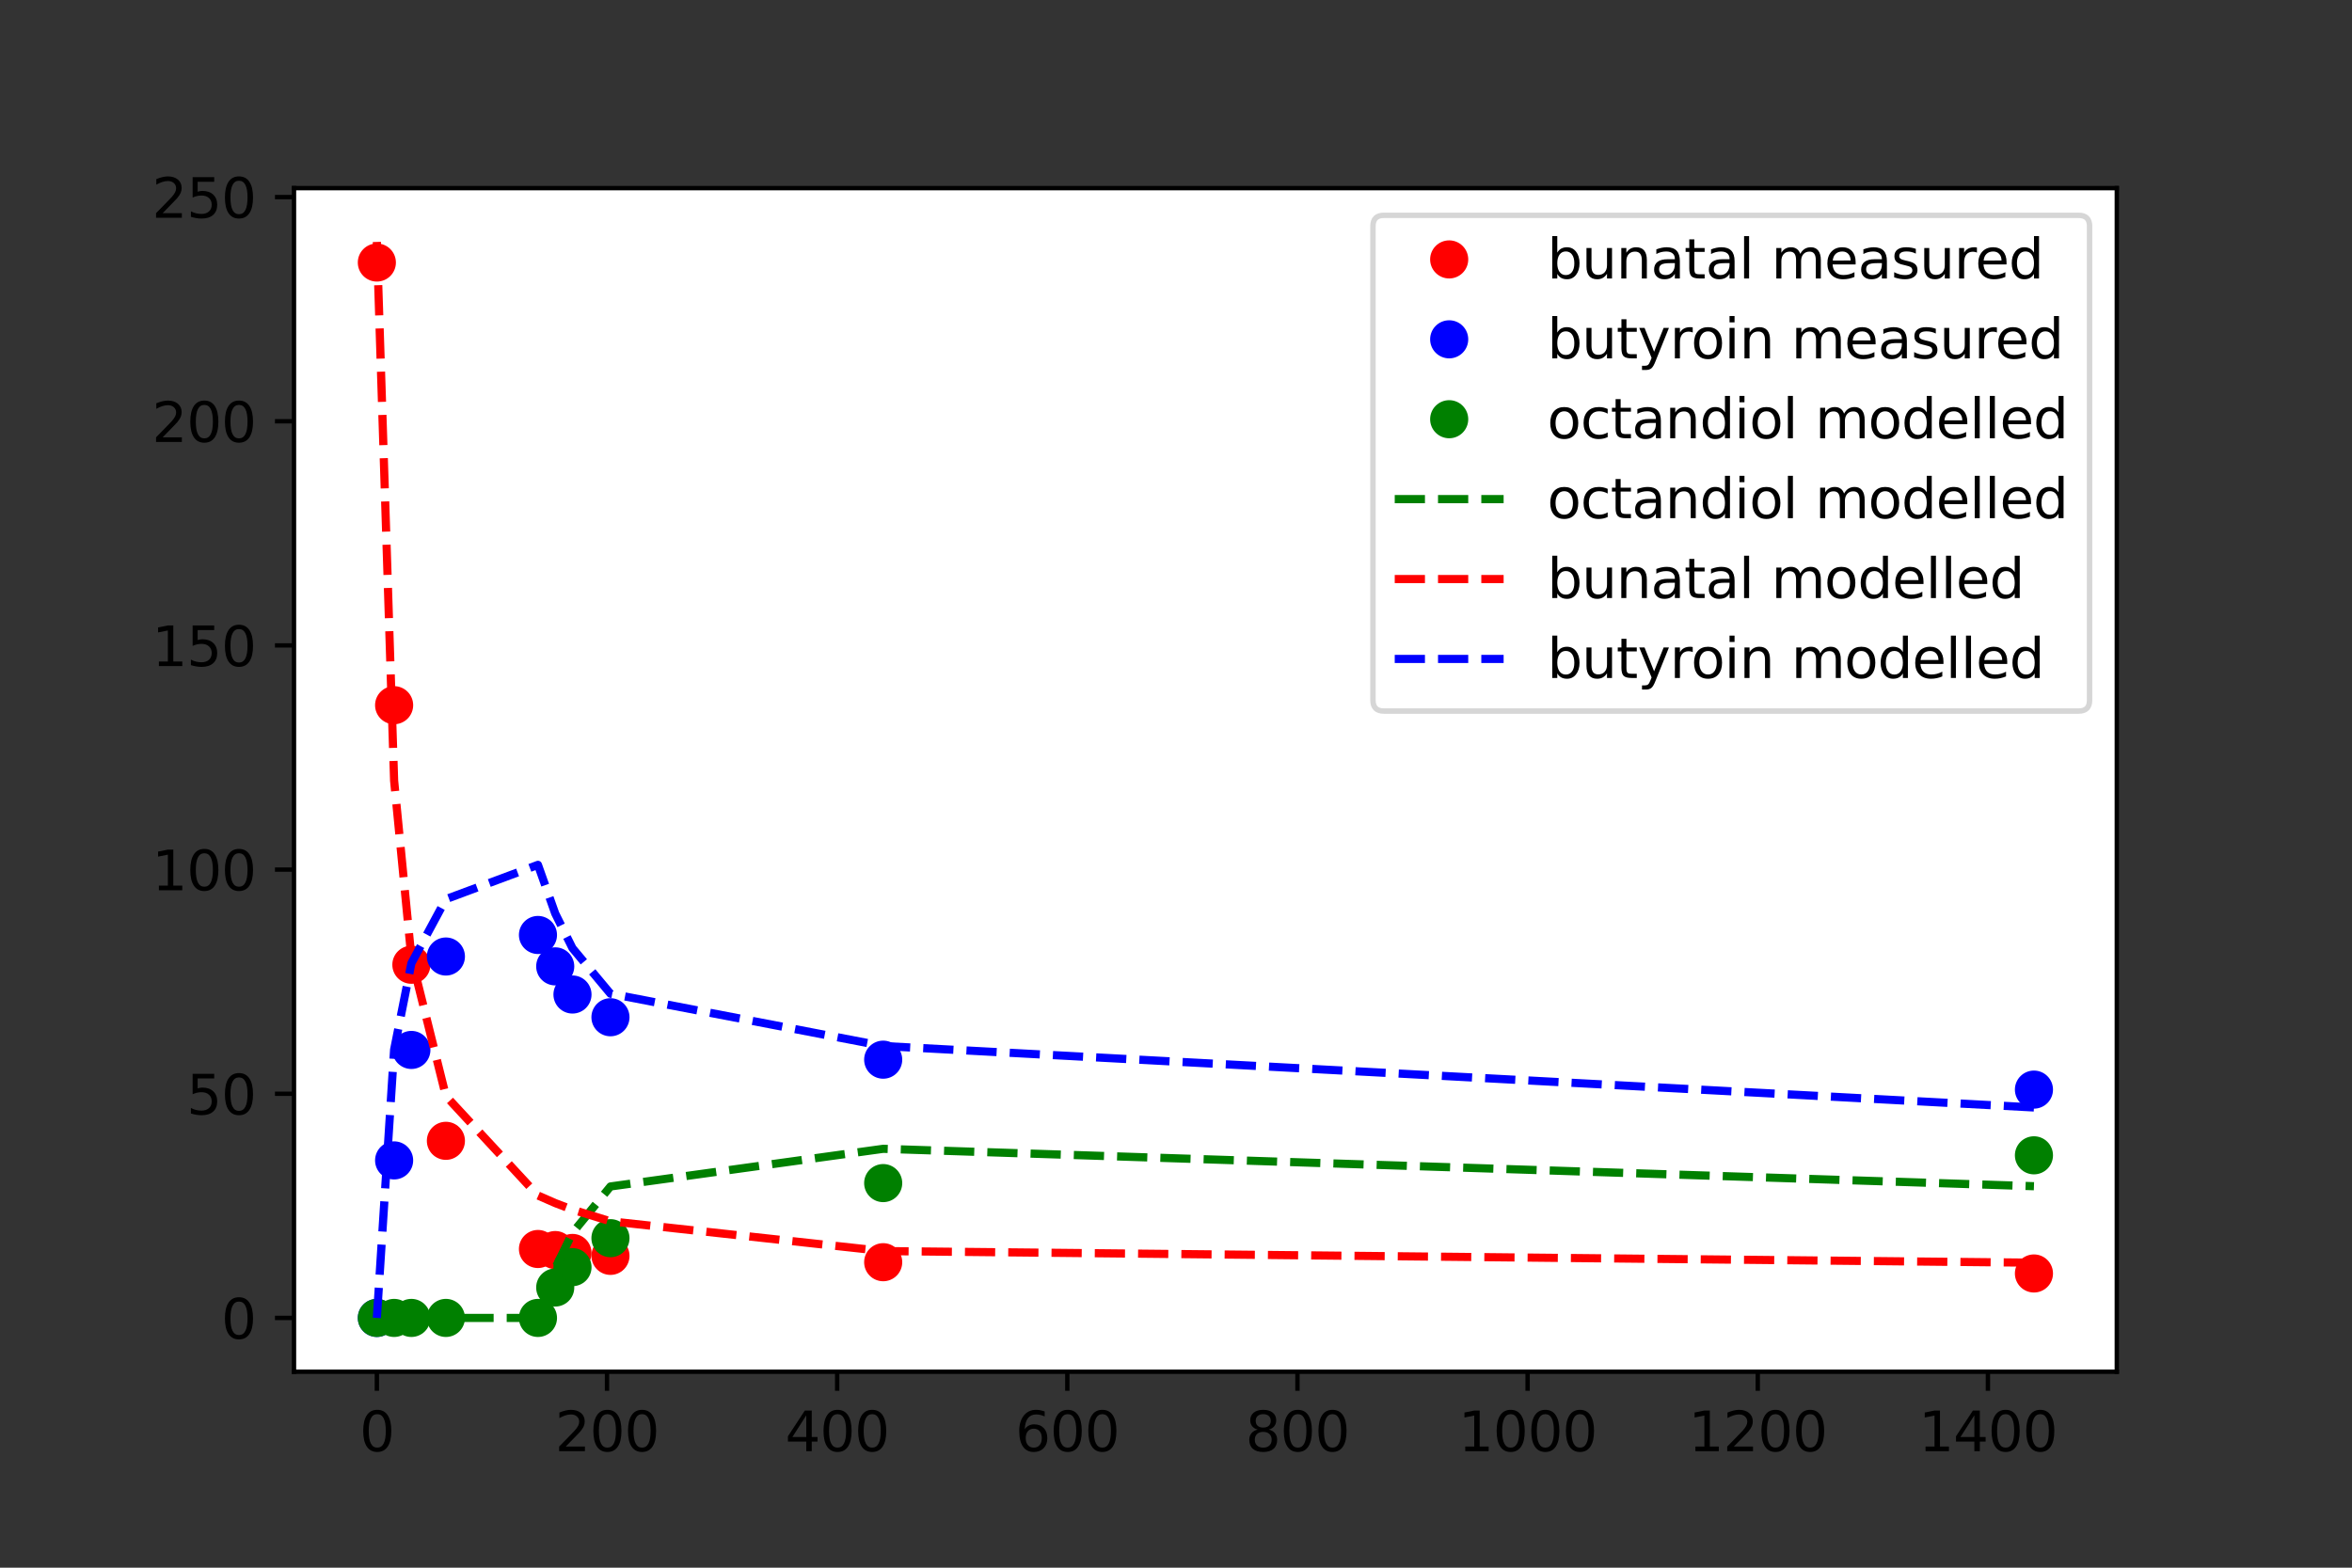 <?xml version="1.0" encoding="utf-8" standalone="no"?>
<!DOCTYPE svg PUBLIC "-//W3C//DTD SVG 1.1//EN"
  "http://www.w3.org/Graphics/SVG/1.1/DTD/svg11.dtd">
<svg height="288pt" version="1.1" viewBox="0 0 432 288" width="432pt" xmlns="http://www.w3.org/2000/svg" xmlns:xlink="http://www.w3.org/1999/xlink">
 <rect x="0" y="0" width="432" height="288" fill="#333333" stroke="none"/>
 <defs>
  <style type="text/css">*{stroke-linecap:butt;stroke-linejoin:round;}</style>
 </defs>
 <g id="figure_1">
  <g id="patch_1">
   <path d="M 0 288 
L 432 288 
L 432 0 
L 0 0 
z
" style="fill:none;"/>
  </g>
  <g id="axes_1">
   <g id="patch_2">
    <path d="M 54 252 
L 388.8 252 
L 388.8 34.56 
L 54 34.56 
z
" style="fill:#ffffff;"/>
   </g>
   <g id="matplotlib.axis_1">
    <g id="xtick_1">
     <g id="line2d_1">
      <defs>
       <path d="M 0 0 
L 0 3.5 
" id="m3d85dbd4ea" style="stroke:#000000;stroke-width:0.8;"/>
      </defs>
      <g>
       <use style="stroke:#000000;stroke-width:0.8;" x="69.218" xlink:href="#m3d85dbd4ea" y="252"/>
      </g>
     </g>
     <g id="text_1">
      <!-- 0 -->
      <g transform="translate(66.037 266.598)scale(0.1 -0.1)">
       <defs>
        <path d="M 2034 4250 
Q 1547 4250 1301 3770 
Q 1056 3291 1056 2328 
Q 1056 1369 1301 889 
Q 1547 409 2034 409 
Q 2525 409 2770 889 
Q 3016 1369 3016 2328 
Q 3016 3291 2770 3770 
Q 2525 4250 2034 4250 
z
M 2034 4750 
Q 2819 4750 3233 4129 
Q 3647 3509 3647 2328 
Q 3647 1150 3233 529 
Q 2819 -91 2034 -91 
Q 1250 -91 836 529 
Q 422 1150 422 2328 
Q 422 3509 836 4129 
Q 1250 4750 2034 4750 
z
" id="DejaVuSans-30" transform="scale(0.016)"/>
       </defs>
       <use xlink:href="#DejaVuSans-30"/>
      </g>
     </g>
    </g>
    <g id="xtick_2">
     <g id="line2d_2">
      <g>
       <use style="stroke:#000000;stroke-width:0.8;" x="111.491" xlink:href="#m3d85dbd4ea" y="252"/>
      </g>
     </g>
     <g id="text_2">
      <!-- 200 -->
      <g transform="translate(101.947 266.598)scale(0.1 -0.1)">
       <defs>
        <path d="M 1228 531 
L 3431 531 
L 3431 0 
L 469 0 
L 469 531 
Q 828 903 1448 1529 
Q 2069 2156 2228 2338 
Q 2531 2678 2651 2914 
Q 2772 3150 2772 3378 
Q 2772 3750 2511 3984 
Q 2250 4219 1831 4219 
Q 1534 4219 1204 4116 
Q 875 4013 500 3803 
L 500 4441 
Q 881 4594 1212 4672 
Q 1544 4750 1819 4750 
Q 2544 4750 2975 4387 
Q 3406 4025 3406 3419 
Q 3406 3131 3298 2873 
Q 3191 2616 2906 2266 
Q 2828 2175 2409 1742 
Q 1991 1309 1228 531 
z
" id="DejaVuSans-32" transform="scale(0.016)"/>
       </defs>
       <use xlink:href="#DejaVuSans-32"/>
       <use x="63.623" xlink:href="#DejaVuSans-30"/>
       <use x="127.246" xlink:href="#DejaVuSans-30"/>
      </g>
     </g>
    </g>
    <g id="xtick_3">
     <g id="line2d_3">
      <g>
       <use style="stroke:#000000;stroke-width:0.8;" x="153.764" xlink:href="#m3d85dbd4ea" y="252"/>
      </g>
     </g>
     <g id="text_3">
      <!-- 400 -->
      <g transform="translate(144.22 266.598)scale(0.1 -0.1)">
       <defs>
        <path d="M 2419 4116 
L 825 1625 
L 2419 1625 
L 2419 4116 
z
M 2253 4666 
L 3047 4666 
L 3047 1625 
L 3713 1625 
L 3713 1100 
L 3047 1100 
L 3047 0 
L 2419 0 
L 2419 1100 
L 313 1100 
L 313 1709 
L 2253 4666 
z
" id="DejaVuSans-34" transform="scale(0.016)"/>
       </defs>
       <use xlink:href="#DejaVuSans-34"/>
       <use x="63.623" xlink:href="#DejaVuSans-30"/>
       <use x="127.246" xlink:href="#DejaVuSans-30"/>
      </g>
     </g>
    </g>
    <g id="xtick_4">
     <g id="line2d_4">
      <g>
       <use style="stroke:#000000;stroke-width:0.8;" x="196.036" xlink:href="#m3d85dbd4ea" y="252"/>
      </g>
     </g>
     <g id="text_4">
      <!-- 600 -->
      <g transform="translate(186.493 266.598)scale(0.1 -0.1)">
       <defs>
        <path d="M 2113 2584 
Q 1688 2584 1439 2293 
Q 1191 2003 1191 1497 
Q 1191 994 1439 701 
Q 1688 409 2113 409 
Q 2538 409 2786 701 
Q 3034 994 3034 1497 
Q 3034 2003 2786 2293 
Q 2538 2584 2113 2584 
z
M 3366 4563 
L 3366 3988 
Q 3128 4100 2886 4159 
Q 2644 4219 2406 4219 
Q 1781 4219 1451 3797 
Q 1122 3375 1075 2522 
Q 1259 2794 1537 2939 
Q 1816 3084 2150 3084 
Q 2853 3084 3261 2657 
Q 3669 2231 3669 1497 
Q 3669 778 3244 343 
Q 2819 -91 2113 -91 
Q 1303 -91 875 529 
Q 447 1150 447 2328 
Q 447 3434 972 4092 
Q 1497 4750 2381 4750 
Q 2619 4750 2861 4703 
Q 3103 4656 3366 4563 
z
" id="DejaVuSans-36" transform="scale(0.016)"/>
       </defs>
       <use xlink:href="#DejaVuSans-36"/>
       <use x="63.623" xlink:href="#DejaVuSans-30"/>
       <use x="127.246" xlink:href="#DejaVuSans-30"/>
      </g>
     </g>
    </g>
    <g id="xtick_5">
     <g id="line2d_5">
      <g>
       <use style="stroke:#000000;stroke-width:0.8;" x="238.309" xlink:href="#m3d85dbd4ea" y="252"/>
      </g>
     </g>
     <g id="text_5">
      <!-- 800 -->
      <g transform="translate(228.765 266.598)scale(0.1 -0.1)">
       <defs>
        <path d="M 2034 2216 
Q 1584 2216 1326 1975 
Q 1069 1734 1069 1313 
Q 1069 891 1326 650 
Q 1584 409 2034 409 
Q 2484 409 2743 651 
Q 3003 894 3003 1313 
Q 3003 1734 2745 1975 
Q 2488 2216 2034 2216 
z
M 1403 2484 
Q 997 2584 770 2862 
Q 544 3141 544 3541 
Q 544 4100 942 4425 
Q 1341 4750 2034 4750 
Q 2731 4750 3128 4425 
Q 3525 4100 3525 3541 
Q 3525 3141 3298 2862 
Q 3072 2584 2669 2484 
Q 3125 2378 3379 2068 
Q 3634 1759 3634 1313 
Q 3634 634 3220 271 
Q 2806 -91 2034 -91 
Q 1263 -91 848 271 
Q 434 634 434 1313 
Q 434 1759 690 2068 
Q 947 2378 1403 2484 
z
M 1172 3481 
Q 1172 3119 1398 2916 
Q 1625 2713 2034 2713 
Q 2441 2713 2670 2916 
Q 2900 3119 2900 3481 
Q 2900 3844 2670 4047 
Q 2441 4250 2034 4250 
Q 1625 4250 1398 4047 
Q 1172 3844 1172 3481 
z
" id="DejaVuSans-38" transform="scale(0.016)"/>
       </defs>
       <use xlink:href="#DejaVuSans-38"/>
       <use x="63.623" xlink:href="#DejaVuSans-30"/>
       <use x="127.246" xlink:href="#DejaVuSans-30"/>
      </g>
     </g>
    </g>
    <g id="xtick_6">
     <g id="line2d_6">
      <g>
       <use style="stroke:#000000;stroke-width:0.8;" x="280.582" xlink:href="#m3d85dbd4ea" y="252"/>
      </g>
     </g>
     <g id="text_6">
      <!-- 1000 -->
      <g transform="translate(267.857 266.598)scale(0.1 -0.1)">
       <defs>
        <path d="M 794 531 
L 1825 531 
L 1825 4091 
L 703 3866 
L 703 4441 
L 1819 4666 
L 2450 4666 
L 2450 531 
L 3481 531 
L 3481 0 
L 794 0 
L 794 531 
z
" id="DejaVuSans-31" transform="scale(0.016)"/>
       </defs>
       <use xlink:href="#DejaVuSans-31"/>
       <use x="63.623" xlink:href="#DejaVuSans-30"/>
       <use x="127.246" xlink:href="#DejaVuSans-30"/>
       <use x="190.869" xlink:href="#DejaVuSans-30"/>
      </g>
     </g>
    </g>
    <g id="xtick_7">
     <g id="line2d_7">
      <g>
       <use style="stroke:#000000;stroke-width:0.8;" x="322.855" xlink:href="#m3d85dbd4ea" y="252"/>
      </g>
     </g>
     <g id="text_7">
      <!-- 1200 -->
      <g transform="translate(310.13 266.598)scale(0.1 -0.1)">
       <use xlink:href="#DejaVuSans-31"/>
       <use x="63.623" xlink:href="#DejaVuSans-32"/>
       <use x="127.246" xlink:href="#DejaVuSans-30"/>
       <use x="190.869" xlink:href="#DejaVuSans-30"/>
      </g>
     </g>
    </g>
    <g id="xtick_8">
     <g id="line2d_8">
      <g>
       <use style="stroke:#000000;stroke-width:0.8;" x="365.127" xlink:href="#m3d85dbd4ea" y="252"/>
      </g>
     </g>
     <g id="text_8">
      <!-- 1400 -->
      <g transform="translate(352.402 266.598)scale(0.1 -0.1)">
       <use xlink:href="#DejaVuSans-31"/>
       <use x="63.623" xlink:href="#DejaVuSans-34"/>
       <use x="127.246" xlink:href="#DejaVuSans-30"/>
       <use x="190.869" xlink:href="#DejaVuSans-30"/>
      </g>
     </g>
    </g>
   </g>
   <g id="matplotlib.axis_2">
    <g id="ytick_1">
     <g id="line2d_9">
      <defs>
       <path d="M 0 0 
L -3.5 0 
" id="m2a7f05ad09" style="stroke:#000000;stroke-width:0.8;"/>
      </defs>
      <g>
       <use style="stroke:#000000;stroke-width:0.8;" x="54" xlink:href="#m2a7f05ad09" y="242.116"/>
      </g>
     </g>
     <g id="text_9">
      <!-- 0 -->
      <g transform="translate(40.638 245.916)scale(0.1 -0.1)">
       <use xlink:href="#DejaVuSans-30"/>
      </g>
     </g>
    </g>
    <g id="ytick_2">
     <g id="line2d_10">
      <g>
       <use style="stroke:#000000;stroke-width:0.8;" x="54" xlink:href="#m2a7f05ad09" y="200.935"/>
      </g>
     </g>
     <g id="text_10">
      <!-- 50 -->
      <g transform="translate(34.275 204.734)scale(0.1 -0.1)">
       <defs>
        <path d="M 691 4666 
L 3169 4666 
L 3169 4134 
L 1269 4134 
L 1269 2991 
Q 1406 3038 1543 3061 
Q 1681 3084 1819 3084 
Q 2600 3084 3056 2656 
Q 3513 2228 3513 1497 
Q 3513 744 3044 326 
Q 2575 -91 1722 -91 
Q 1428 -91 1123 -41 
Q 819 9 494 109 
L 494 744 
Q 775 591 1075 516 
Q 1375 441 1709 441 
Q 2250 441 2565 725 
Q 2881 1009 2881 1497 
Q 2881 1984 2565 2268 
Q 2250 2553 1709 2553 
Q 1456 2553 1204 2497 
Q 953 2441 691 2322 
L 691 4666 
z
" id="DejaVuSans-35" transform="scale(0.016)"/>
       </defs>
       <use xlink:href="#DejaVuSans-35"/>
       <use x="63.623" xlink:href="#DejaVuSans-30"/>
      </g>
     </g>
    </g>
    <g id="ytick_3">
     <g id="line2d_11">
      <g>
       <use style="stroke:#000000;stroke-width:0.8;" x="54" xlink:href="#m2a7f05ad09" y="159.753"/>
      </g>
     </g>
     <g id="text_11">
      <!-- 100 -->
      <g transform="translate(27.913 163.552)scale(0.1 -0.1)">
       <use xlink:href="#DejaVuSans-31"/>
       <use x="63.623" xlink:href="#DejaVuSans-30"/>
       <use x="127.246" xlink:href="#DejaVuSans-30"/>
      </g>
     </g>
    </g>
    <g id="ytick_4">
     <g id="line2d_12">
      <g>
       <use style="stroke:#000000;stroke-width:0.8;" x="54" xlink:href="#m2a7f05ad09" y="118.571"/>
      </g>
     </g>
     <g id="text_12">
      <!-- 150 -->
      <g transform="translate(27.913 122.37)scale(0.1 -0.1)">
       <use xlink:href="#DejaVuSans-31"/>
       <use x="63.623" xlink:href="#DejaVuSans-35"/>
       <use x="127.246" xlink:href="#DejaVuSans-30"/>
      </g>
     </g>
    </g>
    <g id="ytick_5">
     <g id="line2d_13">
      <g>
       <use style="stroke:#000000;stroke-width:0.8;" x="54" xlink:href="#m2a7f05ad09" y="77.389"/>
      </g>
     </g>
     <g id="text_13">
      <!-- 200 -->
      <g transform="translate(27.913 81.188)scale(0.1 -0.1)">
       <use xlink:href="#DejaVuSans-32"/>
       <use x="63.623" xlink:href="#DejaVuSans-30"/>
       <use x="127.246" xlink:href="#DejaVuSans-30"/>
      </g>
     </g>
    </g>
    <g id="ytick_6">
     <g id="line2d_14">
      <g>
       <use style="stroke:#000000;stroke-width:0.8;" x="54" xlink:href="#m2a7f05ad09" y="36.207"/>
      </g>
     </g>
     <g id="text_14">
      <!-- 250 -->
      <g transform="translate(27.913 40.006)scale(0.1 -0.1)">
       <use xlink:href="#DejaVuSans-32"/>
       <use x="63.623" xlink:href="#DejaVuSans-35"/>
       <use x="127.246" xlink:href="#DejaVuSans-30"/>
      </g>
     </g>
    </g>
   </g>
   <g id="line2d_15">
    <defs>
     <path d="M 0 3 
C 0.796 3 1.559 2.684 2.121 2.121 
C 2.684 1.559 3 0.796 3 0 
C 3 -0.796 2.684 -1.559 2.121 -2.121 
C 1.559 -2.684 0.796 -3 0 -3 
C -0.796 -3 -1.559 -2.684 -2.121 -2.121 
C -2.684 -1.559 -3 -0.796 -3 0 
C -3 0.796 -2.684 1.559 -2.121 2.121 
C -1.559 2.684 -0.796 3 0 3 
z
" id="m8df35e979e" style="stroke:#ff0000;"/>
    </defs>
    <g clip-path="url(#pccd43e083b)">
     <use style="fill:#ff0000;stroke:#ff0000;" x="69.218" xlink:href="#m8df35e979e" y="48.23"/>
     <use style="fill:#ff0000;stroke:#ff0000;" x="72.389" xlink:href="#m8df35e979e" y="129.552"/>
     <use style="fill:#ff0000;stroke:#ff0000;" x="75.559" xlink:href="#m8df35e979e" y="177.234"/>
     <use style="fill:#ff0000;stroke:#ff0000;" x="81.9" xlink:href="#m8df35e979e" y="209.581"/>
     <use style="fill:#ff0000;stroke:#ff0000;" x="98.809" xlink:href="#m8df35e979e" y="229.454"/>
     <use style="fill:#ff0000;stroke:#ff0000;" x="101.98" xlink:href="#m8df35e979e" y="229.648"/>
     <use style="fill:#ff0000;stroke:#ff0000;" x="105.15" xlink:href="#m8df35e979e" y="230.179"/>
     <use style="fill:#ff0000;stroke:#ff0000;" x="112.125" xlink:href="#m8df35e979e" y="230.715"/>
     <use style="fill:#ff0000;stroke:#ff0000;" x="162.218" xlink:href="#m8df35e979e" y="231.88"/>
     <use style="fill:#ff0000;stroke:#ff0000;" x="373.582" xlink:href="#m8df35e979e" y="233.949"/>
    </g>
   </g>
   <g id="line2d_16">
    <defs>
     <path d="M 0 3 
C 0.796 3 1.559 2.684 2.121 2.121 
C 2.684 1.559 3 0.796 3 0 
C 3 -0.796 2.684 -1.559 2.121 -2.121 
C 1.559 -2.684 0.796 -3 0 -3 
C -0.796 -3 -1.559 -2.684 -2.121 -2.121 
C -2.684 -1.559 -3 -0.796 -3 0 
C -3 0.796 -2.684 1.559 -2.121 2.121 
C -1.559 2.684 -0.796 3 0 3 
z
" id="m2871948a86" style="stroke:#0000ff;"/>
    </defs>
    <g clip-path="url(#pccd43e083b)">
     <use style="fill:#0000ff;stroke:#0000ff;" x="69.218" xlink:href="#m2871948a86" y="242.116"/>
     <use style="fill:#0000ff;stroke:#0000ff;" x="72.389" xlink:href="#m2871948a86" y="213.177"/>
     <use style="fill:#0000ff;stroke:#0000ff;" x="75.559" xlink:href="#m2871948a86" y="192.885"/>
     <use style="fill:#0000ff;stroke:#0000ff;" x="81.9" xlink:href="#m2871948a86" y="175.722"/>
     <use style="fill:#0000ff;stroke:#0000ff;" x="98.809" xlink:href="#m2871948a86" y="171.764"/>
     <use style="fill:#0000ff;stroke:#0000ff;" x="101.98" xlink:href="#m2871948a86" y="177.532"/>
     <use style="fill:#0000ff;stroke:#0000ff;" x="105.15" xlink:href="#m2871948a86" y="182.702"/>
     <use style="fill:#0000ff;stroke:#0000ff;" x="112.125" xlink:href="#m2871948a86" y="186.878"/>
     <use style="fill:#0000ff;stroke:#0000ff;" x="162.218" xlink:href="#m2871948a86" y="194.674"/>
     <use style="fill:#0000ff;stroke:#0000ff;" x="373.582" xlink:href="#m2871948a86" y="200.173"/>
    </g>
   </g>
   <g id="line2d_17">
    <defs>
     <path d="M 0 3 
C 0.796 3 1.559 2.684 2.121 2.121 
C 2.684 1.559 3 0.796 3 0 
C 3 -0.796 2.684 -1.559 2.121 -2.121 
C 1.559 -2.684 0.796 -3 0 -3 
C -0.796 -3 -1.559 -2.684 -2.121 -2.121 
C -2.684 -1.559 -3 -0.796 -3 0 
C -3 0.796 -2.684 1.559 -2.121 2.121 
C -1.559 2.684 -0.796 3 0 3 
z
" id="md923c49921" style="stroke:#008000;"/>
    </defs>
    <g clip-path="url(#pccd43e083b)">
     <use style="fill:#008000;stroke:#008000;" x="69.218" xlink:href="#md923c49921" y="242.116"/>
     <use style="fill:#008000;stroke:#008000;" x="72.389" xlink:href="#md923c49921" y="242.116"/>
     <use style="fill:#008000;stroke:#008000;" x="75.559" xlink:href="#md923c49921" y="242.116"/>
     <use style="fill:#008000;stroke:#008000;" x="81.9" xlink:href="#md923c49921" y="242.116"/>
     <use style="fill:#008000;stroke:#008000;" x="98.809" xlink:href="#md923c49921" y="242.116"/>
     <use style="fill:#008000;stroke:#008000;" x="101.98" xlink:href="#md923c49921" y="236.528"/>
     <use style="fill:#008000;stroke:#008000;" x="105.15" xlink:href="#md923c49921" y="232.788"/>
     <use style="fill:#008000;stroke:#008000;" x="112.125" xlink:href="#md923c49921" y="227.465"/>
     <use style="fill:#008000;stroke:#008000;" x="162.218" xlink:href="#md923c49921" y="217.347"/>
     <use style="fill:#008000;stroke:#008000;" x="373.582" xlink:href="#md923c49921" y="212.244"/>
    </g>
   </g>
   <g id="line2d_18">
    <path clip-path="url(#pccd43e083b)" d="M 69.218 242.116 
L 72.389 242.116 
L 75.559 242.116 
L 81.9 242.116 
L 98.809 242.116 
L 101.98 232.999 
L 105.15 226.485 
L 112.125 217.967 
L 162.218 211.048 
L 373.582 217.92 
" style="fill:none;stroke:#008000;stroke-dasharray:5.55,2.4;stroke-dashoffset:0;stroke-width:1.5;"/>
   </g>
   <g id="line2d_19">
    <path clip-path="url(#pccd43e083b)" d="M 69.218 44.444 
L 72.389 143.405 
L 75.559 175.911 
L 81.9 201.355 
L 98.809 219.628 
L 101.98 221.02 
L 105.15 222.231 
L 112.125 224.365 
L 162.218 229.835 
L 373.582 231.969 
" style="fill:none;stroke:#ff0000;stroke-dasharray:5.55,2.4;stroke-dashoffset:0;stroke-width:1.5;"/>
   </g>
   <g id="line2d_20">
    <path clip-path="url(#pccd43e083b)" d="M 69.218 242.116 
L 72.389 192.834 
L 75.559 176.963 
L 81.9 165.184 
L 98.809 158.883 
L 101.98 167.818 
L 105.15 174.19 
L 112.125 182.552 
L 162.218 192.165 
L 373.582 203.453 
" style="fill:none;stroke:#0000ff;stroke-dasharray:5.55,2.4;stroke-dashoffset:0;stroke-width:1.5;"/>
   </g>
   <g id="patch_3">
    <path d="M 54 252 
L 54 34.56 
" style="fill:none;stroke:#000000;stroke-linecap:square;stroke-linejoin:miter;stroke-width:0.8;"/>
   </g>
   <g id="patch_4">
    <path d="M 388.8 252 
L 388.8 34.56 
" style="fill:none;stroke:#000000;stroke-linecap:square;stroke-linejoin:miter;stroke-width:0.8;"/>
   </g>
   <g id="patch_5">
    <path d="M 54 252 
L 388.8 252 
" style="fill:none;stroke:#000000;stroke-linecap:square;stroke-linejoin:miter;stroke-width:0.8;"/>
   </g>
   <g id="patch_6">
    <path d="M 54 34.56 
L 388.8 34.56 
" style="fill:none;stroke:#000000;stroke-linecap:square;stroke-linejoin:miter;stroke-width:0.8;"/>
   </g>
   <g id="legend_1">
    <g id="patch_7">
     <path d="M 254.177 130.629 
L 381.8 130.629 
Q 383.8 130.629 383.8 128.629 
L 383.8 41.56 
Q 383.8 39.56 381.8 39.56 
L 254.177 39.56 
Q 252.177 39.56 252.177 41.56 
L 252.177 128.629 
Q 252.177 130.629 254.177 130.629 
z
" style="fill:#ffffff;opacity:0.8;stroke:#cccccc;stroke-linejoin:miter;"/>
    </g>
    <g id="line2d_21"/>
    <g id="line2d_22">
     <g>
      <use style="fill:#ff0000;stroke:#ff0000;" x="266.177" xlink:href="#m8df35e979e" y="47.658"/>
     </g>
    </g>
    <g id="text_15">
     <!-- bunatal measured -->
     <g transform="translate(284.177 51.158)scale(0.1 -0.1)">
      <defs>
       <path d="M 3116 1747 
Q 3116 2381 2855 2742 
Q 2594 3103 2138 3103 
Q 1681 3103 1420 2742 
Q 1159 2381 1159 1747 
Q 1159 1113 1420 752 
Q 1681 391 2138 391 
Q 2594 391 2855 752 
Q 3116 1113 3116 1747 
z
M 1159 2969 
Q 1341 3281 1617 3432 
Q 1894 3584 2278 3584 
Q 2916 3584 3314 3078 
Q 3713 2572 3713 1747 
Q 3713 922 3314 415 
Q 2916 -91 2278 -91 
Q 1894 -91 1617 61 
Q 1341 213 1159 525 
L 1159 0 
L 581 0 
L 581 4863 
L 1159 4863 
L 1159 2969 
z
" id="DejaVuSans-62" transform="scale(0.016)"/>
       <path d="M 544 1381 
L 544 3500 
L 1119 3500 
L 1119 1403 
Q 1119 906 1312 657 
Q 1506 409 1894 409 
Q 2359 409 2629 706 
Q 2900 1003 2900 1516 
L 2900 3500 
L 3475 3500 
L 3475 0 
L 2900 0 
L 2900 538 
Q 2691 219 2414 64 
Q 2138 -91 1772 -91 
Q 1169 -91 856 284 
Q 544 659 544 1381 
z
M 1991 3584 
L 1991 3584 
z
" id="DejaVuSans-75" transform="scale(0.016)"/>
       <path d="M 3513 2113 
L 3513 0 
L 2938 0 
L 2938 2094 
Q 2938 2591 2744 2837 
Q 2550 3084 2163 3084 
Q 1697 3084 1428 2787 
Q 1159 2491 1159 1978 
L 1159 0 
L 581 0 
L 581 3500 
L 1159 3500 
L 1159 2956 
Q 1366 3272 1645 3428 
Q 1925 3584 2291 3584 
Q 2894 3584 3203 3211 
Q 3513 2838 3513 2113 
z
" id="DejaVuSans-6e" transform="scale(0.016)"/>
       <path d="M 2194 1759 
Q 1497 1759 1228 1600 
Q 959 1441 959 1056 
Q 959 750 1161 570 
Q 1363 391 1709 391 
Q 2188 391 2477 730 
Q 2766 1069 2766 1631 
L 2766 1759 
L 2194 1759 
z
M 3341 1997 
L 3341 0 
L 2766 0 
L 2766 531 
Q 2569 213 2275 61 
Q 1981 -91 1556 -91 
Q 1019 -91 701 211 
Q 384 513 384 1019 
Q 384 1609 779 1909 
Q 1175 2209 1959 2209 
L 2766 2209 
L 2766 2266 
Q 2766 2663 2505 2880 
Q 2244 3097 1772 3097 
Q 1472 3097 1187 3025 
Q 903 2953 641 2809 
L 641 3341 
Q 956 3463 1253 3523 
Q 1550 3584 1831 3584 
Q 2591 3584 2966 3190 
Q 3341 2797 3341 1997 
z
" id="DejaVuSans-61" transform="scale(0.016)"/>
       <path d="M 1172 4494 
L 1172 3500 
L 2356 3500 
L 2356 3053 
L 1172 3053 
L 1172 1153 
Q 1172 725 1289 603 
Q 1406 481 1766 481 
L 2356 481 
L 2356 0 
L 1766 0 
Q 1100 0 847 248 
Q 594 497 594 1153 
L 594 3053 
L 172 3053 
L 172 3500 
L 594 3500 
L 594 4494 
L 1172 4494 
z
" id="DejaVuSans-74" transform="scale(0.016)"/>
       <path d="M 603 4863 
L 1178 4863 
L 1178 0 
L 603 0 
L 603 4863 
z
" id="DejaVuSans-6c" transform="scale(0.016)"/>
       <path id="DejaVuSans-20" transform="scale(0.016)"/>
       <path d="M 3328 2828 
Q 3544 3216 3844 3400 
Q 4144 3584 4550 3584 
Q 5097 3584 5394 3201 
Q 5691 2819 5691 2113 
L 5691 0 
L 5113 0 
L 5113 2094 
Q 5113 2597 4934 2840 
Q 4756 3084 4391 3084 
Q 3944 3084 3684 2787 
Q 3425 2491 3425 1978 
L 3425 0 
L 2847 0 
L 2847 2094 
Q 2847 2600 2669 2842 
Q 2491 3084 2119 3084 
Q 1678 3084 1418 2786 
Q 1159 2488 1159 1978 
L 1159 0 
L 581 0 
L 581 3500 
L 1159 3500 
L 1159 2956 
Q 1356 3278 1631 3431 
Q 1906 3584 2284 3584 
Q 2666 3584 2933 3390 
Q 3200 3197 3328 2828 
z
" id="DejaVuSans-6d" transform="scale(0.016)"/>
       <path d="M 3597 1894 
L 3597 1613 
L 953 1613 
Q 991 1019 1311 708 
Q 1631 397 2203 397 
Q 2534 397 2845 478 
Q 3156 559 3463 722 
L 3463 178 
Q 3153 47 2828 -22 
Q 2503 -91 2169 -91 
Q 1331 -91 842 396 
Q 353 884 353 1716 
Q 353 2575 817 3079 
Q 1281 3584 2069 3584 
Q 2775 3584 3186 3129 
Q 3597 2675 3597 1894 
z
M 3022 2063 
Q 3016 2534 2758 2815 
Q 2500 3097 2075 3097 
Q 1594 3097 1305 2825 
Q 1016 2553 972 2059 
L 3022 2063 
z
" id="DejaVuSans-65" transform="scale(0.016)"/>
       <path d="M 2834 3397 
L 2834 2853 
Q 2591 2978 2328 3040 
Q 2066 3103 1784 3103 
Q 1356 3103 1142 2972 
Q 928 2841 928 2578 
Q 928 2378 1081 2264 
Q 1234 2150 1697 2047 
L 1894 2003 
Q 2506 1872 2764 1633 
Q 3022 1394 3022 966 
Q 3022 478 2636 193 
Q 2250 -91 1575 -91 
Q 1294 -91 989 -36 
Q 684 19 347 128 
L 347 722 
Q 666 556 975 473 
Q 1284 391 1588 391 
Q 1994 391 2212 530 
Q 2431 669 2431 922 
Q 2431 1156 2273 1281 
Q 2116 1406 1581 1522 
L 1381 1569 
Q 847 1681 609 1914 
Q 372 2147 372 2553 
Q 372 3047 722 3315 
Q 1072 3584 1716 3584 
Q 2034 3584 2315 3537 
Q 2597 3491 2834 3397 
z
" id="DejaVuSans-73" transform="scale(0.016)"/>
       <path d="M 2631 2963 
Q 2534 3019 2420 3045 
Q 2306 3072 2169 3072 
Q 1681 3072 1420 2755 
Q 1159 2438 1159 1844 
L 1159 0 
L 581 0 
L 581 3500 
L 1159 3500 
L 1159 2956 
Q 1341 3275 1631 3429 
Q 1922 3584 2338 3584 
Q 2397 3584 2469 3576 
Q 2541 3569 2628 3553 
L 2631 2963 
z
" id="DejaVuSans-72" transform="scale(0.016)"/>
       <path d="M 2906 2969 
L 2906 4863 
L 3481 4863 
L 3481 0 
L 2906 0 
L 2906 525 
Q 2725 213 2448 61 
Q 2172 -91 1784 -91 
Q 1150 -91 751 415 
Q 353 922 353 1747 
Q 353 2572 751 3078 
Q 1150 3584 1784 3584 
Q 2172 3584 2448 3432 
Q 2725 3281 2906 2969 
z
M 947 1747 
Q 947 1113 1208 752 
Q 1469 391 1925 391 
Q 2381 391 2643 752 
Q 2906 1113 2906 1747 
Q 2906 2381 2643 2742 
Q 2381 3103 1925 3103 
Q 1469 3103 1208 2742 
Q 947 2381 947 1747 
z
" id="DejaVuSans-64" transform="scale(0.016)"/>
      </defs>
      <use xlink:href="#DejaVuSans-62"/>
      <use x="63.477" xlink:href="#DejaVuSans-75"/>
      <use x="126.855" xlink:href="#DejaVuSans-6e"/>
      <use x="190.234" xlink:href="#DejaVuSans-61"/>
      <use x="251.514" xlink:href="#DejaVuSans-74"/>
      <use x="290.723" xlink:href="#DejaVuSans-61"/>
      <use x="352.002" xlink:href="#DejaVuSans-6c"/>
      <use x="379.785" xlink:href="#DejaVuSans-20"/>
      <use x="411.572" xlink:href="#DejaVuSans-6d"/>
      <use x="508.984" xlink:href="#DejaVuSans-65"/>
      <use x="570.508" xlink:href="#DejaVuSans-61"/>
      <use x="631.787" xlink:href="#DejaVuSans-73"/>
      <use x="683.887" xlink:href="#DejaVuSans-75"/>
      <use x="747.266" xlink:href="#DejaVuSans-72"/>
      <use x="786.129" xlink:href="#DejaVuSans-65"/>
      <use x="847.652" xlink:href="#DejaVuSans-64"/>
     </g>
    </g>
    <g id="line2d_23"/>
    <g id="line2d_24">
     <g>
      <use style="fill:#0000ff;stroke:#0000ff;" x="266.177" xlink:href="#m2871948a86" y="62.337"/>
     </g>
    </g>
    <g id="text_16">
     <!-- butyroin measured -->
     <g transform="translate(284.177 65.837)scale(0.1 -0.1)">
      <defs>
       <path d="M 2059 -325 
Q 1816 -950 1584 -1140 
Q 1353 -1331 966 -1331 
L 506 -1331 
L 506 -850 
L 844 -850 
Q 1081 -850 1212 -737 
Q 1344 -625 1503 -206 
L 1606 56 
L 191 3500 
L 800 3500 
L 1894 763 
L 2988 3500 
L 3597 3500 
L 2059 -325 
z
" id="DejaVuSans-79" transform="scale(0.016)"/>
       <path d="M 1959 3097 
Q 1497 3097 1228 2736 
Q 959 2375 959 1747 
Q 959 1119 1226 758 
Q 1494 397 1959 397 
Q 2419 397 2687 759 
Q 2956 1122 2956 1747 
Q 2956 2369 2687 2733 
Q 2419 3097 1959 3097 
z
M 1959 3584 
Q 2709 3584 3137 3096 
Q 3566 2609 3566 1747 
Q 3566 888 3137 398 
Q 2709 -91 1959 -91 
Q 1206 -91 779 398 
Q 353 888 353 1747 
Q 353 2609 779 3096 
Q 1206 3584 1959 3584 
z
" id="DejaVuSans-6f" transform="scale(0.016)"/>
       <path d="M 603 3500 
L 1178 3500 
L 1178 0 
L 603 0 
L 603 3500 
z
M 603 4863 
L 1178 4863 
L 1178 4134 
L 603 4134 
L 603 4863 
z
" id="DejaVuSans-69" transform="scale(0.016)"/>
      </defs>
      <use xlink:href="#DejaVuSans-62"/>
      <use x="63.477" xlink:href="#DejaVuSans-75"/>
      <use x="126.855" xlink:href="#DejaVuSans-74"/>
      <use x="166.064" xlink:href="#DejaVuSans-79"/>
      <use x="225.244" xlink:href="#DejaVuSans-72"/>
      <use x="264.107" xlink:href="#DejaVuSans-6f"/>
      <use x="325.289" xlink:href="#DejaVuSans-69"/>
      <use x="353.072" xlink:href="#DejaVuSans-6e"/>
      <use x="416.451" xlink:href="#DejaVuSans-20"/>
      <use x="448.238" xlink:href="#DejaVuSans-6d"/>
      <use x="545.65" xlink:href="#DejaVuSans-65"/>
      <use x="607.174" xlink:href="#DejaVuSans-61"/>
      <use x="668.453" xlink:href="#DejaVuSans-73"/>
      <use x="720.553" xlink:href="#DejaVuSans-75"/>
      <use x="783.932" xlink:href="#DejaVuSans-72"/>
      <use x="822.795" xlink:href="#DejaVuSans-65"/>
      <use x="884.318" xlink:href="#DejaVuSans-64"/>
     </g>
    </g>
    <g id="line2d_25"/>
    <g id="line2d_26">
     <g>
      <use style="fill:#008000;stroke:#008000;" x="266.177" xlink:href="#md923c49921" y="77.015"/>
     </g>
    </g>
    <g id="text_17">
     <!-- octandiol modelled -->
     <g transform="translate(284.177 80.515)scale(0.1 -0.1)">
      <defs>
       <path d="M 3122 3366 
L 3122 2828 
Q 2878 2963 2633 3030 
Q 2388 3097 2138 3097 
Q 1578 3097 1268 2742 
Q 959 2388 959 1747 
Q 959 1106 1268 751 
Q 1578 397 2138 397 
Q 2388 397 2633 464 
Q 2878 531 3122 666 
L 3122 134 
Q 2881 22 2623 -34 
Q 2366 -91 2075 -91 
Q 1284 -91 818 406 
Q 353 903 353 1747 
Q 353 2603 823 3093 
Q 1294 3584 2113 3584 
Q 2378 3584 2631 3529 
Q 2884 3475 3122 3366 
z
" id="DejaVuSans-63" transform="scale(0.016)"/>
      </defs>
      <use xlink:href="#DejaVuSans-6f"/>
      <use x="61.182" xlink:href="#DejaVuSans-63"/>
      <use x="116.162" xlink:href="#DejaVuSans-74"/>
      <use x="155.371" xlink:href="#DejaVuSans-61"/>
      <use x="216.65" xlink:href="#DejaVuSans-6e"/>
      <use x="280.029" xlink:href="#DejaVuSans-64"/>
      <use x="343.506" xlink:href="#DejaVuSans-69"/>
      <use x="371.289" xlink:href="#DejaVuSans-6f"/>
      <use x="432.471" xlink:href="#DejaVuSans-6c"/>
      <use x="460.254" xlink:href="#DejaVuSans-20"/>
      <use x="492.041" xlink:href="#DejaVuSans-6d"/>
      <use x="589.453" xlink:href="#DejaVuSans-6f"/>
      <use x="650.635" xlink:href="#DejaVuSans-64"/>
      <use x="714.111" xlink:href="#DejaVuSans-65"/>
      <use x="775.635" xlink:href="#DejaVuSans-6c"/>
      <use x="803.418" xlink:href="#DejaVuSans-6c"/>
      <use x="831.201" xlink:href="#DejaVuSans-65"/>
      <use x="892.725" xlink:href="#DejaVuSans-64"/>
     </g>
    </g>
    <g id="line2d_27">
     <path d="M 256.177 91.693 
L 276.177 91.693 
" style="fill:none;stroke:#008000;stroke-dasharray:5.55,2.4;stroke-dashoffset:0;stroke-width:1.5;"/>
    </g>
    <g id="line2d_28"/>
    <g id="text_18">
     <!-- octandiol modelled -->
     <g transform="translate(284.177 95.193)scale(0.1 -0.1)">
      <use xlink:href="#DejaVuSans-6f"/>
      <use x="61.182" xlink:href="#DejaVuSans-63"/>
      <use x="116.162" xlink:href="#DejaVuSans-74"/>
      <use x="155.371" xlink:href="#DejaVuSans-61"/>
      <use x="216.65" xlink:href="#DejaVuSans-6e"/>
      <use x="280.029" xlink:href="#DejaVuSans-64"/>
      <use x="343.506" xlink:href="#DejaVuSans-69"/>
      <use x="371.289" xlink:href="#DejaVuSans-6f"/>
      <use x="432.471" xlink:href="#DejaVuSans-6c"/>
      <use x="460.254" xlink:href="#DejaVuSans-20"/>
      <use x="492.041" xlink:href="#DejaVuSans-6d"/>
      <use x="589.453" xlink:href="#DejaVuSans-6f"/>
      <use x="650.635" xlink:href="#DejaVuSans-64"/>
      <use x="714.111" xlink:href="#DejaVuSans-65"/>
      <use x="775.635" xlink:href="#DejaVuSans-6c"/>
      <use x="803.418" xlink:href="#DejaVuSans-6c"/>
      <use x="831.201" xlink:href="#DejaVuSans-65"/>
      <use x="892.725" xlink:href="#DejaVuSans-64"/>
     </g>
    </g>
    <g id="line2d_29">
     <path d="M 256.177 106.371 
L 276.177 106.371 
" style="fill:none;stroke:#ff0000;stroke-dasharray:5.55,2.4;stroke-dashoffset:0;stroke-width:1.5;"/>
    </g>
    <g id="line2d_30"/>
    <g id="text_19">
     <!-- bunatal modelled -->
     <g transform="translate(284.177 109.871)scale(0.1 -0.1)">
      <use xlink:href="#DejaVuSans-62"/>
      <use x="63.477" xlink:href="#DejaVuSans-75"/>
      <use x="126.855" xlink:href="#DejaVuSans-6e"/>
      <use x="190.234" xlink:href="#DejaVuSans-61"/>
      <use x="251.514" xlink:href="#DejaVuSans-74"/>
      <use x="290.723" xlink:href="#DejaVuSans-61"/>
      <use x="352.002" xlink:href="#DejaVuSans-6c"/>
      <use x="379.785" xlink:href="#DejaVuSans-20"/>
      <use x="411.572" xlink:href="#DejaVuSans-6d"/>
      <use x="508.984" xlink:href="#DejaVuSans-6f"/>
      <use x="570.166" xlink:href="#DejaVuSans-64"/>
      <use x="633.643" xlink:href="#DejaVuSans-65"/>
      <use x="695.166" xlink:href="#DejaVuSans-6c"/>
      <use x="722.949" xlink:href="#DejaVuSans-6c"/>
      <use x="750.732" xlink:href="#DejaVuSans-65"/>
      <use x="812.256" xlink:href="#DejaVuSans-64"/>
     </g>
    </g>
    <g id="line2d_31">
     <path d="M 256.177 121.049 
L 276.177 121.049 
" style="fill:none;stroke:#0000ff;stroke-dasharray:5.55,2.4;stroke-dashoffset:0;stroke-width:1.5;"/>
    </g>
    <g id="line2d_32"/>
    <g id="text_20">
     <!-- butyroin modelled -->
     <g transform="translate(284.177 124.549)scale(0.1 -0.1)">
      <use xlink:href="#DejaVuSans-62"/>
      <use x="63.477" xlink:href="#DejaVuSans-75"/>
      <use x="126.855" xlink:href="#DejaVuSans-74"/>
      <use x="166.064" xlink:href="#DejaVuSans-79"/>
      <use x="225.244" xlink:href="#DejaVuSans-72"/>
      <use x="264.107" xlink:href="#DejaVuSans-6f"/>
      <use x="325.289" xlink:href="#DejaVuSans-69"/>
      <use x="353.072" xlink:href="#DejaVuSans-6e"/>
      <use x="416.451" xlink:href="#DejaVuSans-20"/>
      <use x="448.238" xlink:href="#DejaVuSans-6d"/>
      <use x="545.65" xlink:href="#DejaVuSans-6f"/>
      <use x="606.832" xlink:href="#DejaVuSans-64"/>
      <use x="670.309" xlink:href="#DejaVuSans-65"/>
      <use x="731.832" xlink:href="#DejaVuSans-6c"/>
      <use x="759.615" xlink:href="#DejaVuSans-6c"/>
      <use x="787.398" xlink:href="#DejaVuSans-65"/>
      <use x="848.922" xlink:href="#DejaVuSans-64"/>
     </g>
    </g>
   </g>
  </g>
 </g>
 <defs>
  <clipPath id="pccd43e083b">
   <rect height="217.44" width="334.8" x="54" y="34.56"/>
  </clipPath>
 </defs>
</svg>
